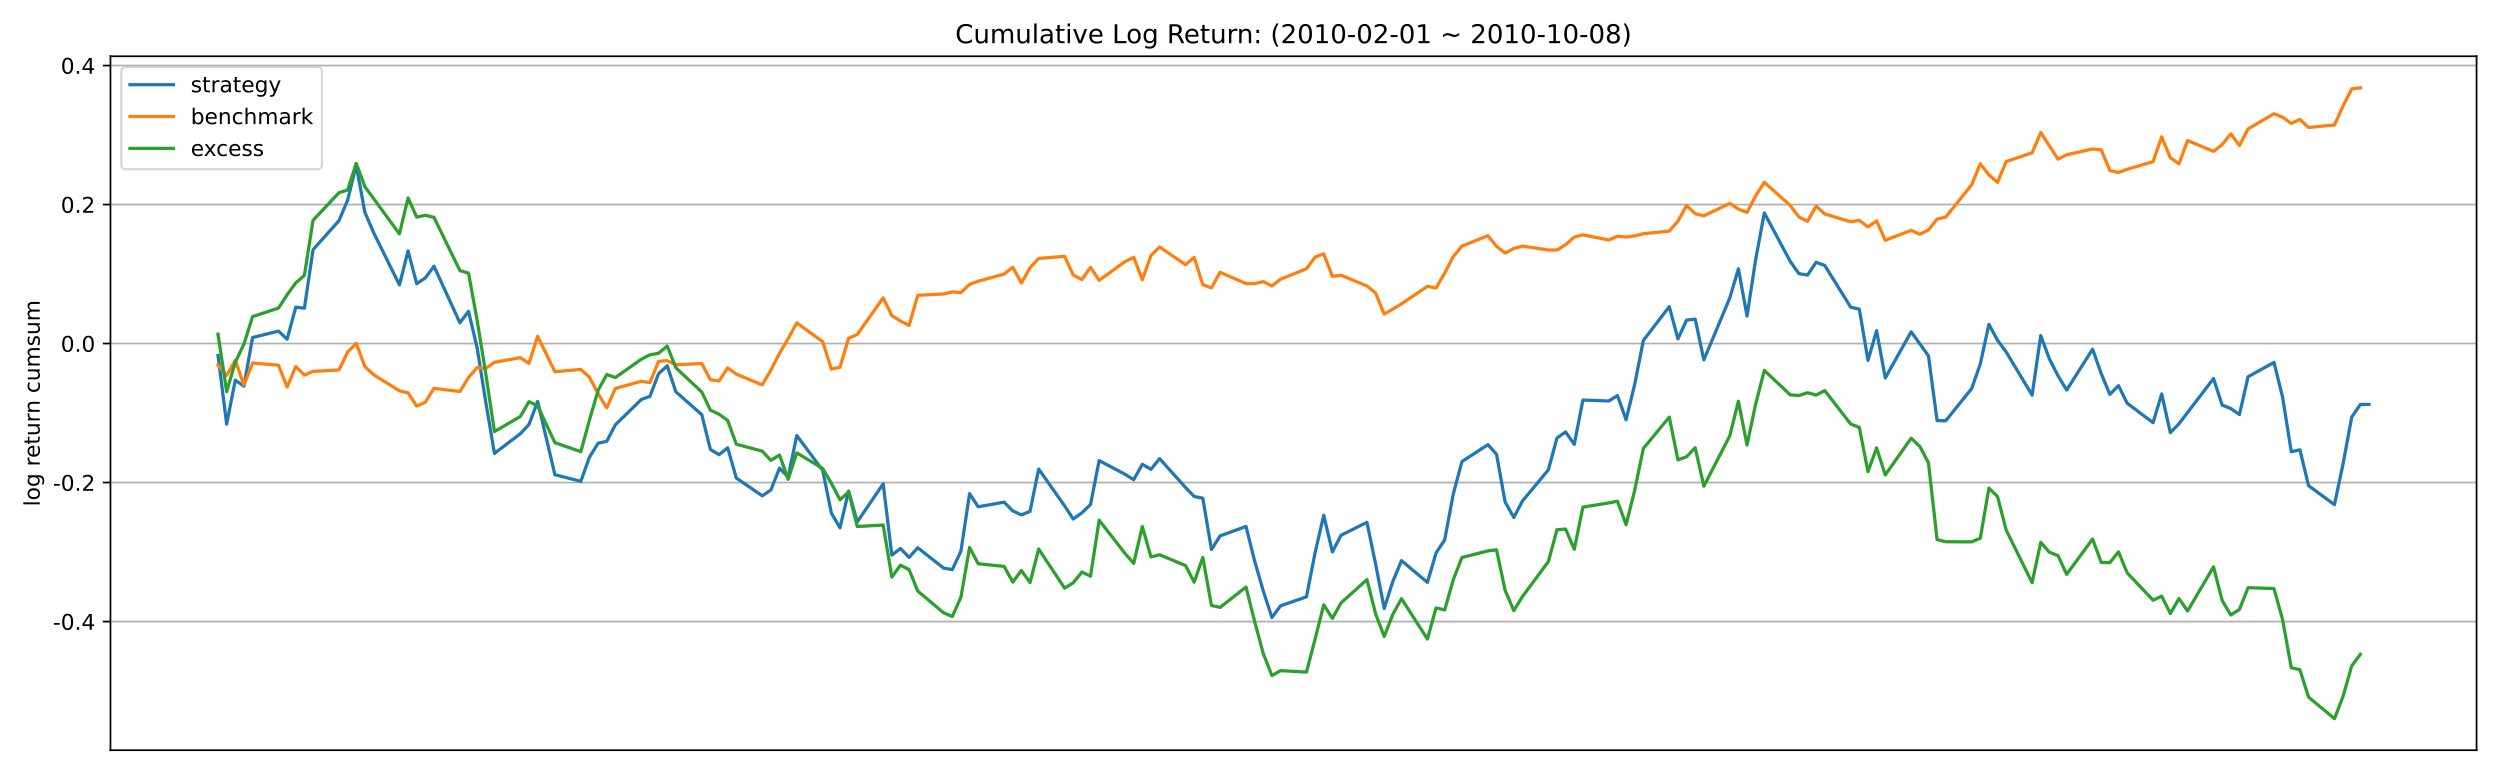 <?xml version="1.0" encoding="utf-8" standalone="no"?>
<!DOCTYPE svg PUBLIC "-//W3C//DTD SVG 1.1//EN"
  "http://www.w3.org/Graphics/SVG/1.1/DTD/svg11.dtd">
<!-- Created with matplotlib (https://matplotlib.org/) -->
<svg height="360pt" version="1.1" viewBox="0 0 1152 360" width="1152pt" xmlns="http://www.w3.org/2000/svg" xmlns:xlink="http://www.w3.org/1999/xlink">
 <defs>
  <style type="text/css">*{stroke-linecap:butt;stroke-linejoin:round;}</style>
 </defs>
 <g id="figure_1">
  <g id="patch_1">
   <path d="M 0 360 
L 1152 360 
L 1152 0 
L 0 0 
z
" style="fill:#ffffff;"/>
  </g>
  <g id="axes_1">
   <g id="patch_2">
    <path d="M 50.9 345.7 
L 1141.2 345.7 
L 1141.2 25.92 
L 50.9 25.92 
z
" style="fill:#ffffff;"/>
   </g>
   <g id="matplotlib.axis_1"/>
   <g id="matplotlib.axis_2">
    <g id="ytick_1">
     <g id="line2d_1">
      <path clip-path="url(#p7ffd90aadd)" d="M 50.9 286.418 
L 1141.2 286.418 
" style="fill:none;stroke:#b0b0b0;stroke-linecap:square;stroke-width:0.8;"/>
     </g>
     <g id="line2d_2">
      <defs>
       <path d="M 0 0 
L -3.5 0 
" id="made602a13b" style="stroke:#000000;stroke-width:0.8;"/>
      </defs>
      <g>
       <use style="stroke:#000000;stroke-width:0.8;" x="50.9" xlink:href="#made602a13b" y="286.418"/>
      </g>
     </g>
     <g id="text_1">
      <!-- -0.4 -->
      <g transform="translate(24.389 290.217)scale(0.1 -0.1)">
       <defs>
        <path d="M 4.891 31.391 
L 31.203 31.391 
L 31.203 23.391 
L 4.891 23.391 
z
" id="DejaVuSans-45"/>
        <path d="M 31.781 66.406 
Q 24.172 66.406 20.328 58.906 
Q 16.5 51.422 16.5 36.375 
Q 16.5 21.391 20.328 13.891 
Q 24.172 6.391 31.781 6.391 
Q 39.453 6.391 43.281 13.891 
Q 47.125 21.391 47.125 36.375 
Q 47.125 51.422 43.281 58.906 
Q 39.453 66.406 31.781 66.406 
z
M 31.781 74.219 
Q 44.047 74.219 50.516 64.516 
Q 56.984 54.828 56.984 36.375 
Q 56.984 17.969 50.516 8.266 
Q 44.047 -1.422 31.781 -1.422 
Q 19.531 -1.422 13.062 8.266 
Q 6.594 17.969 6.594 36.375 
Q 6.594 54.828 13.062 64.516 
Q 19.531 74.219 31.781 74.219 
z
" id="DejaVuSans-48"/>
        <path d="M 10.688 12.406 
L 21 12.406 
L 21 0 
L 10.688 0 
z
" id="DejaVuSans-46"/>
        <path d="M 37.797 64.312 
L 12.891 25.391 
L 37.797 25.391 
z
M 35.203 72.906 
L 47.609 72.906 
L 47.609 25.391 
L 58.016 25.391 
L 58.016 17.188 
L 47.609 17.188 
L 47.609 0 
L 37.797 0 
L 37.797 17.188 
L 4.891 17.188 
L 4.891 26.703 
z
" id="DejaVuSans-52"/>
       </defs>
       <use xlink:href="#DejaVuSans-45"/>
       <use x="36.084" xlink:href="#DejaVuSans-48"/>
       <use x="99.707" xlink:href="#DejaVuSans-46"/>
       <use x="131.494" xlink:href="#DejaVuSans-52"/>
      </g>
     </g>
    </g>
    <g id="ytick_2">
     <g id="line2d_3">
      <path clip-path="url(#p7ffd90aadd)" d="M 50.9 222.36 
L 1141.2 222.36 
" style="fill:none;stroke:#b0b0b0;stroke-linecap:square;stroke-width:0.8;"/>
     </g>
     <g id="line2d_4">
      <g>
       <use style="stroke:#000000;stroke-width:0.8;" x="50.9" xlink:href="#made602a13b" y="222.36"/>
      </g>
     </g>
     <g id="text_2">
      <!-- -0.2 -->
      <g transform="translate(24.389 226.159)scale(0.1 -0.1)">
       <defs>
        <path d="M 19.188 8.297 
L 53.609 8.297 
L 53.609 0 
L 7.328 0 
L 7.328 8.297 
Q 12.938 14.109 22.625 23.891 
Q 32.328 33.688 34.812 36.531 
Q 39.547 41.844 41.422 45.531 
Q 43.312 49.219 43.312 52.781 
Q 43.312 58.594 39.234 62.25 
Q 35.156 65.922 28.609 65.922 
Q 23.969 65.922 18.812 64.312 
Q 13.672 62.703 7.812 59.422 
L 7.812 69.391 
Q 13.766 71.781 18.938 73 
Q 24.125 74.219 28.422 74.219 
Q 39.75 74.219 46.484 68.547 
Q 53.219 62.891 53.219 53.422 
Q 53.219 48.922 51.531 44.891 
Q 49.859 40.875 45.406 35.406 
Q 44.188 33.984 37.641 27.219 
Q 31.109 20.453 19.188 8.297 
z
" id="DejaVuSans-50"/>
       </defs>
       <use xlink:href="#DejaVuSans-45"/>
       <use x="36.084" xlink:href="#DejaVuSans-48"/>
       <use x="99.707" xlink:href="#DejaVuSans-46"/>
       <use x="131.494" xlink:href="#DejaVuSans-50"/>
      </g>
     </g>
    </g>
    <g id="ytick_3">
     <g id="line2d_5">
      <path clip-path="url(#p7ffd90aadd)" d="M 50.9 158.302 
L 1141.2 158.302 
" style="fill:none;stroke:#b0b0b0;stroke-linecap:square;stroke-width:0.8;"/>
     </g>
     <g id="line2d_6">
      <g>
       <use style="stroke:#000000;stroke-width:0.8;" x="50.9" xlink:href="#made602a13b" y="158.302"/>
      </g>
     </g>
     <g id="text_3">
      <!-- 0.0 -->
      <g transform="translate(27.997 162.101)scale(0.1 -0.1)">
       <use xlink:href="#DejaVuSans-48"/>
       <use x="63.623" xlink:href="#DejaVuSans-46"/>
       <use x="95.41" xlink:href="#DejaVuSans-48"/>
      </g>
     </g>
    </g>
    <g id="ytick_4">
     <g id="line2d_7">
      <path clip-path="url(#p7ffd90aadd)" d="M 50.9 94.244 
L 1141.2 94.244 
" style="fill:none;stroke:#b0b0b0;stroke-linecap:square;stroke-width:0.8;"/>
     </g>
     <g id="line2d_8">
      <g>
       <use style="stroke:#000000;stroke-width:0.8;" x="50.9" xlink:href="#made602a13b" y="94.244"/>
      </g>
     </g>
     <g id="text_4">
      <!-- 0.2 -->
      <g transform="translate(27.997 98.043)scale(0.1 -0.1)">
       <use xlink:href="#DejaVuSans-48"/>
       <use x="63.623" xlink:href="#DejaVuSans-46"/>
       <use x="95.41" xlink:href="#DejaVuSans-50"/>
      </g>
     </g>
    </g>
    <g id="ytick_5">
     <g id="line2d_9">
      <path clip-path="url(#p7ffd90aadd)" d="M 50.9 30.186 
L 1141.2 30.186 
" style="fill:none;stroke:#b0b0b0;stroke-linecap:square;stroke-width:0.8;"/>
     </g>
     <g id="line2d_10">
      <g>
       <use style="stroke:#000000;stroke-width:0.8;" x="50.9" xlink:href="#made602a13b" y="30.186"/>
      </g>
     </g>
     <g id="text_5">
      <!-- 0.4 -->
      <g transform="translate(27.997 33.985)scale(0.1 -0.1)">
       <use xlink:href="#DejaVuSans-48"/>
       <use x="63.623" xlink:href="#DejaVuSans-46"/>
       <use x="95.41" xlink:href="#DejaVuSans-52"/>
      </g>
     </g>
    </g>
    <g id="text_6">
     <!-- log return cumsum -->
     <g transform="translate(18.309 233.328)rotate(-90)scale(0.1 -0.1)">
      <defs>
       <path d="M 9.422 75.984 
L 18.406 75.984 
L 18.406 0 
L 9.422 0 
z
" id="DejaVuSans-108"/>
       <path d="M 30.609 48.391 
Q 23.391 48.391 19.188 42.75 
Q 14.984 37.109 14.984 27.297 
Q 14.984 17.484 19.156 11.844 
Q 23.344 6.203 30.609 6.203 
Q 37.797 6.203 41.984 11.859 
Q 46.188 17.531 46.188 27.297 
Q 46.188 37.016 41.984 42.703 
Q 37.797 48.391 30.609 48.391 
z
M 30.609 56 
Q 42.328 56 49.016 48.375 
Q 55.719 40.766 55.719 27.297 
Q 55.719 13.875 49.016 6.219 
Q 42.328 -1.422 30.609 -1.422 
Q 18.844 -1.422 12.172 6.219 
Q 5.516 13.875 5.516 27.297 
Q 5.516 40.766 12.172 48.375 
Q 18.844 56 30.609 56 
z
" id="DejaVuSans-111"/>
       <path d="M 45.406 27.984 
Q 45.406 37.75 41.375 43.109 
Q 37.359 48.484 30.078 48.484 
Q 22.859 48.484 18.828 43.109 
Q 14.797 37.75 14.797 27.984 
Q 14.797 18.266 18.828 12.891 
Q 22.859 7.516 30.078 7.516 
Q 37.359 7.516 41.375 12.891 
Q 45.406 18.266 45.406 27.984 
z
M 54.391 6.781 
Q 54.391 -7.172 48.188 -13.984 
Q 42 -20.797 29.203 -20.797 
Q 24.469 -20.797 20.266 -20.094 
Q 16.062 -19.391 12.109 -17.922 
L 12.109 -9.188 
Q 16.062 -11.328 19.922 -12.344 
Q 23.781 -13.375 27.781 -13.375 
Q 36.625 -13.375 41.016 -8.766 
Q 45.406 -4.156 45.406 5.172 
L 45.406 9.625 
Q 42.625 4.781 38.281 2.391 
Q 33.938 0 27.875 0 
Q 17.828 0 11.672 7.656 
Q 5.516 15.328 5.516 27.984 
Q 5.516 40.672 11.672 48.328 
Q 17.828 56 27.875 56 
Q 33.938 56 38.281 53.609 
Q 42.625 51.219 45.406 46.391 
L 45.406 54.688 
L 54.391 54.688 
z
" id="DejaVuSans-103"/>
       <path id="DejaVuSans-32"/>
       <path d="M 41.109 46.297 
Q 39.594 47.172 37.812 47.578 
Q 36.031 48 33.891 48 
Q 26.266 48 22.188 43.047 
Q 18.109 38.094 18.109 28.812 
L 18.109 0 
L 9.078 0 
L 9.078 54.688 
L 18.109 54.688 
L 18.109 46.188 
Q 20.953 51.172 25.484 53.578 
Q 30.031 56 36.531 56 
Q 37.453 56 38.578 55.875 
Q 39.703 55.766 41.062 55.516 
z
" id="DejaVuSans-114"/>
       <path d="M 56.203 29.594 
L 56.203 25.203 
L 14.891 25.203 
Q 15.484 15.922 20.484 11.062 
Q 25.484 6.203 34.422 6.203 
Q 39.594 6.203 44.453 7.469 
Q 49.312 8.734 54.109 11.281 
L 54.109 2.781 
Q 49.266 0.734 44.188 -0.344 
Q 39.109 -1.422 33.891 -1.422 
Q 20.797 -1.422 13.156 6.188 
Q 5.516 13.812 5.516 26.812 
Q 5.516 40.234 12.766 48.109 
Q 20.016 56 32.328 56 
Q 43.359 56 49.781 48.891 
Q 56.203 41.797 56.203 29.594 
z
M 47.219 32.234 
Q 47.125 39.594 43.094 43.984 
Q 39.062 48.391 32.422 48.391 
Q 24.906 48.391 20.391 44.141 
Q 15.875 39.891 15.188 32.172 
z
" id="DejaVuSans-101"/>
       <path d="M 18.312 70.219 
L 18.312 54.688 
L 36.812 54.688 
L 36.812 47.703 
L 18.312 47.703 
L 18.312 18.016 
Q 18.312 11.328 20.141 9.422 
Q 21.969 7.516 27.594 7.516 
L 36.812 7.516 
L 36.812 0 
L 27.594 0 
Q 17.188 0 13.234 3.875 
Q 9.281 7.766 9.281 18.016 
L 9.281 47.703 
L 2.688 47.703 
L 2.688 54.688 
L 9.281 54.688 
L 9.281 70.219 
z
" id="DejaVuSans-116"/>
       <path d="M 8.5 21.578 
L 8.5 54.688 
L 17.484 54.688 
L 17.484 21.922 
Q 17.484 14.156 20.5 10.266 
Q 23.531 6.391 29.594 6.391 
Q 36.859 6.391 41.078 11.031 
Q 45.312 15.672 45.312 23.688 
L 45.312 54.688 
L 54.297 54.688 
L 54.297 0 
L 45.312 0 
L 45.312 8.406 
Q 42.047 3.422 37.719 1 
Q 33.406 -1.422 27.688 -1.422 
Q 18.266 -1.422 13.375 4.438 
Q 8.5 10.297 8.5 21.578 
z
M 31.109 56 
z
" id="DejaVuSans-117"/>
       <path d="M 54.891 33.016 
L 54.891 0 
L 45.906 0 
L 45.906 32.719 
Q 45.906 40.484 42.875 44.328 
Q 39.844 48.188 33.797 48.188 
Q 26.516 48.188 22.312 43.547 
Q 18.109 38.922 18.109 30.906 
L 18.109 0 
L 9.078 0 
L 9.078 54.688 
L 18.109 54.688 
L 18.109 46.188 
Q 21.344 51.125 25.703 53.562 
Q 30.078 56 35.797 56 
Q 45.219 56 50.047 50.172 
Q 54.891 44.344 54.891 33.016 
z
" id="DejaVuSans-110"/>
       <path d="M 48.781 52.594 
L 48.781 44.188 
Q 44.969 46.297 41.141 47.344 
Q 37.312 48.391 33.406 48.391 
Q 24.656 48.391 19.812 42.844 
Q 14.984 37.312 14.984 27.297 
Q 14.984 17.281 19.812 11.734 
Q 24.656 6.203 33.406 6.203 
Q 37.312 6.203 41.141 7.25 
Q 44.969 8.297 48.781 10.406 
L 48.781 2.094 
Q 45.016 0.344 40.984 -0.531 
Q 36.969 -1.422 32.422 -1.422 
Q 20.062 -1.422 12.781 6.344 
Q 5.516 14.109 5.516 27.297 
Q 5.516 40.672 12.859 48.328 
Q 20.219 56 33.016 56 
Q 37.156 56 41.109 55.141 
Q 45.062 54.297 48.781 52.594 
z
" id="DejaVuSans-99"/>
       <path d="M 52 44.188 
Q 55.375 50.25 60.062 53.125 
Q 64.75 56 71.094 56 
Q 79.641 56 84.281 50.016 
Q 88.922 44.047 88.922 33.016 
L 88.922 0 
L 79.891 0 
L 79.891 32.719 
Q 79.891 40.578 77.094 44.375 
Q 74.312 48.188 68.609 48.188 
Q 61.625 48.188 57.562 43.547 
Q 53.516 38.922 53.516 30.906 
L 53.516 0 
L 44.484 0 
L 44.484 32.719 
Q 44.484 40.625 41.703 44.406 
Q 38.922 48.188 33.109 48.188 
Q 26.219 48.188 22.156 43.531 
Q 18.109 38.875 18.109 30.906 
L 18.109 0 
L 9.078 0 
L 9.078 54.688 
L 18.109 54.688 
L 18.109 46.188 
Q 21.188 51.219 25.484 53.609 
Q 29.781 56 35.688 56 
Q 41.656 56 45.828 52.969 
Q 50 49.953 52 44.188 
z
" id="DejaVuSans-109"/>
       <path d="M 44.281 53.078 
L 44.281 44.578 
Q 40.484 46.531 36.375 47.5 
Q 32.281 48.484 27.875 48.484 
Q 21.188 48.484 17.844 46.438 
Q 14.5 44.391 14.5 40.281 
Q 14.5 37.156 16.891 35.375 
Q 19.281 33.594 26.516 31.984 
L 29.594 31.297 
Q 39.156 29.25 43.188 25.516 
Q 47.219 21.781 47.219 15.094 
Q 47.219 7.469 41.188 3.016 
Q 35.156 -1.422 24.609 -1.422 
Q 20.219 -1.422 15.453 -0.562 
Q 10.688 0.297 5.422 2 
L 5.422 11.281 
Q 10.406 8.688 15.234 7.391 
Q 20.062 6.109 24.812 6.109 
Q 31.156 6.109 34.562 8.281 
Q 37.984 10.453 37.984 14.406 
Q 37.984 18.062 35.516 20.016 
Q 33.062 21.969 24.703 23.781 
L 21.578 24.516 
Q 13.234 26.266 9.516 29.906 
Q 5.812 33.547 5.812 39.891 
Q 5.812 47.609 11.281 51.797 
Q 16.75 56 26.812 56 
Q 31.781 56 36.172 55.266 
Q 40.578 54.547 44.281 53.078 
z
" id="DejaVuSans-115"/>
      </defs>
      <use xlink:href="#DejaVuSans-108"/>
      <use x="27.783" xlink:href="#DejaVuSans-111"/>
      <use x="88.965" xlink:href="#DejaVuSans-103"/>
      <use x="152.441" xlink:href="#DejaVuSans-32"/>
      <use x="184.229" xlink:href="#DejaVuSans-114"/>
      <use x="223.092" xlink:href="#DejaVuSans-101"/>
      <use x="284.615" xlink:href="#DejaVuSans-116"/>
      <use x="323.824" xlink:href="#DejaVuSans-117"/>
      <use x="387.203" xlink:href="#DejaVuSans-114"/>
      <use x="426.566" xlink:href="#DejaVuSans-110"/>
      <use x="489.945" xlink:href="#DejaVuSans-32"/>
      <use x="521.732" xlink:href="#DejaVuSans-99"/>
      <use x="576.713" xlink:href="#DejaVuSans-117"/>
      <use x="640.092" xlink:href="#DejaVuSans-109"/>
      <use x="737.504" xlink:href="#DejaVuSans-115"/>
      <use x="789.604" xlink:href="#DejaVuSans-117"/>
      <use x="852.982" xlink:href="#DejaVuSans-109"/>
     </g>
    </g>
   </g>
   <g id="line2d_11">
    <path clip-path="url(#p7ffd90aadd)" d="M 100.459 163.813 
L 104.44 195.407 
L 108.42 175.197 
L 112.401 177.956 
L 116.382 155.526 
L 128.324 152.575 
L 132.304 156.312 
L 136.285 141.531 
L 140.266 142.012 
L 144.246 115.058 
L 156.188 101.689 
L 160.169 92.328 
L 164.149 76.077 
L 168.13 97.843 
L 172.111 107.093 
L 184.053 131.29 
L 188.033 115.617 
L 192.014 130.708 
L 195.995 128.093 
L 199.975 122.649 
L 211.917 148.759 
L 215.898 143.435 
L 219.879 160.361 
L 223.859 185.371 
L 227.84 208.929 
L 239.782 199.84 
L 243.762 195.598 
L 247.743 184.976 
L 255.704 218.759 
L 267.646 221.792 
L 271.627 210.659 
L 275.608 204.231 
L 279.588 203.36 
L 283.569 195.748 
L 295.511 184.088 
L 299.492 182.644 
L 303.472 172.171 
L 307.453 168.549 
L 311.434 180.54 
L 323.375 191.073 
L 327.356 207.112 
L 331.337 209.525 
L 335.317 206.349 
L 339.298 220.26 
L 351.24 228.477 
L 355.221 225.796 
L 359.201 215.709 
L 363.182 219.843 
L 367.163 200.702 
L 379.105 216.74 
L 383.085 236.41 
L 387.066 243.227 
L 391.047 226.318 
L 395.027 240.481 
L 406.969 222.966 
L 410.95 255.801 
L 414.93 252.754 
L 418.911 256.86 
L 422.892 252.409 
L 434.834 261.786 
L 438.814 262.486 
L 442.795 253.973 
L 446.776 227.492 
L 450.756 233.517 
L 462.698 231.41 
L 466.679 235.424 
L 470.66 237.26 
L 474.64 235.62 
L 478.621 216.126 
L 490.563 233.099 
L 494.543 239.151 
L 498.524 236.321 
L 502.505 232.517 
L 506.485 212.231 
L 518.427 218.552 
L 522.408 221.052 
L 526.389 213.941 
L 530.369 216.259 
L 534.35 211.352 
L 546.292 224.624 
L 550.273 228.772 
L 554.253 229.568 
L 558.234 253.238 
L 562.214 246.929 
L 574.156 242.594 
L 578.137 258.515 
L 582.118 272.306 
L 586.098 284.538 
L 590.079 279.164 
L 602.021 275.009 
L 606.002 254.637 
L 609.982 237.432 
L 613.963 254.306 
L 617.944 246.642 
L 629.886 240.688 
L 633.866 259.822 
L 637.847 280.373 
L 641.827 267.908 
L 645.808 258.34 
L 657.75 268.377 
L 661.731 254.797 
L 665.711 248.792 
L 669.692 227.51 
L 673.673 212.689 
L 685.615 204.911 
L 689.595 209.298 
L 693.576 231.338 
L 697.557 238.435 
L 701.537 230.887 
L 713.479 216.505 
L 717.46 201.814 
L 721.44 199.045 
L 725.421 204.778 
L 729.402 184.334 
L 741.344 184.773 
L 745.324 182.272 
L 749.305 193.452 
L 753.286 177.043 
L 757.266 156.859 
L 769.208 141.289 
L 773.189 156.146 
L 777.17 147.502 
L 781.15 147.058 
L 785.131 165.831 
L 797.073 137.341 
L 801.053 123.872 
L 805.034 145.636 
L 809.015 119.552 
L 812.995 98.121 
L 824.937 120.446 
L 828.918 126.073 
L 832.899 126.777 
L 836.879 120.841 
L 840.86 122.342 
L 852.802 141.552 
L 856.783 142.465 
L 860.763 166.039 
L 864.744 152.374 
L 868.725 174.178 
L 880.666 152.901 
L 888.628 163.966 
L 892.608 193.815 
L 896.589 193.905 
L 908.531 179.08 
L 912.512 167.753 
L 916.492 149.453 
L 920.473 156.811 
L 924.454 162.201 
L 936.396 182.085 
L 940.376 154.646 
L 944.357 165.35 
L 948.338 173.175 
L 952.318 179.735 
L 964.26 160.908 
L 968.241 172.14 
L 972.221 181.738 
L 976.202 177.674 
L 980.183 185.79 
L 992.125 194.773 
L 996.105 181.531 
L 1000.086 199.394 
L 1004.067 195.263 
L 1019.989 174.431 
L 1023.97 186.658 
L 1027.951 188.259 
L 1031.931 191.026 
L 1035.912 173.612 
L 1047.854 166.989 
L 1051.834 183.085 
L 1055.815 208.153 
L 1059.796 207.275 
L 1063.776 223.776 
L 1075.718 232.536 
L 1079.699 213.649 
L 1083.68 192.151 
L 1087.66 186.357 
L 1091.641 186.357 
L 1091.641 186.357 
" style="fill:none;stroke:#1f77b4;stroke-linecap:square;stroke-width:1.5;"/>
   </g>
   <g id="line2d_12">
    <path clip-path="url(#p7ffd90aadd)" d="M 100.459 168.254 
L 104.44 172.99 
L 108.42 166.005 
L 112.401 177.416 
L 116.382 167.286 
L 128.324 168.275 
L 132.304 178.366 
L 136.285 168.888 
L 140.266 172.852 
L 144.246 171.134 
L 156.188 170.478 
L 160.169 162.295 
L 164.149 158.185 
L 168.13 168.868 
L 172.111 172.623 
L 184.053 180.087 
L 188.033 181.027 
L 192.014 187.122 
L 195.995 185.335 
L 199.975 178.95 
L 211.917 180.41 
L 215.898 173.927 
L 219.879 169.37 
L 223.859 169.759 
L 227.84 166.948 
L 239.782 164.795 
L 243.762 167.448 
L 247.743 154.947 
L 255.704 171.303 
L 267.646 170.224 
L 271.627 173.832 
L 275.608 181.406 
L 279.588 187.946 
L 283.569 179.004 
L 295.511 175.697 
L 299.492 176.291 
L 303.472 166.512 
L 307.453 166.184 
L 311.434 168.112 
L 323.375 167.504 
L 327.356 174.986 
L 331.337 175.522 
L 335.317 169.524 
L 339.298 172.396 
L 351.24 177.367 
L 355.221 170.538 
L 359.201 162.841 
L 363.182 156.029 
L 367.163 148.794 
L 379.105 157.442 
L 383.085 170.052 
L 387.066 169.258 
L 391.047 155.839 
L 395.027 154.129 
L 406.969 137.251 
L 410.95 145.434 
L 414.93 147.948 
L 418.911 149.989 
L 422.892 136.091 
L 434.834 135.456 
L 438.814 134.487 
L 442.795 134.846 
L 446.776 131.046 
L 450.756 129.591 
L 462.698 126.277 
L 466.679 123.151 
L 470.66 130.424 
L 474.64 123.345 
L 478.621 119.106 
L 490.563 118.111 
L 494.543 126.685 
L 498.524 128.85 
L 502.505 123.171 
L 506.485 129.164 
L 518.427 120.56 
L 522.408 118.549 
L 526.389 128.931 
L 530.369 117.766 
L 534.35 113.808 
L 546.292 121.981 
L 550.273 118.564 
L 554.253 131.214 
L 558.234 132.635 
L 562.214 125.476 
L 574.156 130.659 
L 578.137 130.687 
L 582.118 129.759 
L 586.098 131.771 
L 590.079 128.664 
L 602.021 123.842 
L 606.002 118.459 
L 609.982 116.95 
L 613.963 127.364 
L 617.944 126.819 
L 629.886 131.762 
L 633.866 134.995 
L 637.847 144.771 
L 645.808 140.014 
L 657.75 131.931 
L 661.731 132.722 
L 665.711 125.821 
L 669.692 118.212 
L 673.673 113.415 
L 685.615 108.605 
L 689.595 113.505 
L 693.576 116.624 
L 697.557 114.492 
L 701.537 113.391 
L 713.479 115.207 
L 717.46 115.224 
L 721.44 112.761 
L 725.421 109.25 
L 729.402 108.206 
L 741.344 110.591 
L 745.324 108.866 
L 749.305 109.233 
L 753.286 108.695 
L 757.266 107.688 
L 769.208 106.479 
L 773.189 101.939 
L 777.17 94.682 
L 781.15 98.482 
L 785.131 99.452 
L 797.073 93.731 
L 801.053 96.365 
L 805.034 97.867 
L 809.015 90.257 
L 812.995 84.002 
L 824.937 94.677 
L 828.918 99.96 
L 832.899 102.009 
L 836.879 94.982 
L 840.86 98.59 
L 852.802 102.197 
L 856.783 101.548 
L 860.763 104.537 
L 864.744 101.777 
L 868.725 110.714 
L 880.666 106.16 
L 884.647 107.96 
L 888.628 105.954 
L 892.608 100.971 
L 896.589 100.035 
L 908.531 85.164 
L 912.512 75.446 
L 916.492 80.609 
L 920.473 84.036 
L 924.454 74.421 
L 936.396 70.418 
L 940.376 61.051 
L 948.338 73.331 
L 952.318 71.312 
L 964.26 68.643 
L 968.241 69.047 
L 972.221 78.553 
L 976.202 79.506 
L 980.183 77.988 
L 992.125 74.506 
L 996.105 63.053 
L 1000.086 72.674 
L 1004.067 75.472 
L 1008.047 64.755 
L 1019.989 69.773 
L 1023.97 66.634 
L 1027.951 61.674 
L 1031.931 67.027 
L 1035.912 59.415 
L 1047.854 52.394 
L 1051.834 54.027 
L 1055.815 56.825 
L 1059.796 55.016 
L 1063.776 58.738 
L 1075.718 57.604 
L 1079.699 48.784 
L 1083.68 40.961 
L 1087.66 40.455 
L 1087.66 40.455 
" style="fill:none;stroke:#ff7f0e;stroke-linecap:square;stroke-width:1.5;"/>
   </g>
   <g id="line2d_13">
    <path clip-path="url(#p7ffd90aadd)" d="M 100.459 153.996 
L 104.44 180.444 
L 108.42 166.933 
L 112.401 158.579 
L 116.382 145.892 
L 128.324 141.964 
L 132.304 135.805 
L 136.285 130.344 
L 140.266 126.904 
L 144.246 101.538 
L 156.188 88.799 
L 160.169 87.59 
L 164.149 75.295 
L 168.13 86.009 
L 184.053 107.777 
L 188.033 91.211 
L 192.014 100.036 
L 195.995 99.203 
L 199.975 100.163 
L 211.917 124.696 
L 215.898 125.879 
L 219.879 147.681 
L 223.859 172.271 
L 227.84 198.882 
L 239.782 191.9 
L 243.762 185.061 
L 247.743 187.015 
L 255.704 203.997 
L 267.646 208.123 
L 271.627 193.543 
L 275.608 179.861 
L 279.588 172.599 
L 283.569 173.966 
L 295.511 165.529 
L 299.492 163.493 
L 303.472 162.778 
L 307.453 159.48 
L 311.434 169.483 
L 323.375 180.644 
L 327.356 189.002 
L 331.337 190.876 
L 335.317 193.752 
L 339.298 204.689 
L 351.24 207.886 
L 355.221 212.124 
L 359.201 209.676 
L 363.182 220.86 
L 367.163 208.688 
L 379.105 215.879 
L 383.085 222.664 
L 387.066 230.294 
L 391.047 226.655 
L 395.027 242.616 
L 406.969 241.945 
L 410.95 265.95 
L 414.93 260.432 
L 418.911 262.484 
L 422.892 272.356 
L 434.834 282.389 
L 438.814 284.063 
L 442.795 275.201 
L 446.776 252.259 
L 450.756 259.774 
L 462.698 260.992 
L 466.679 268.203 
L 470.66 262.888 
L 474.64 268.448 
L 478.621 252.995 
L 490.563 271.021 
L 494.543 268.566 
L 498.524 263.604 
L 502.505 265.513 
L 506.485 239.701 
L 518.427 255.043 
L 522.408 259.582 
L 526.389 242.633 
L 530.369 256.605 
L 534.35 255.643 
L 546.292 260.614 
L 550.273 268.26 
L 554.253 256.858 
L 558.234 279.004 
L 562.214 279.874 
L 574.156 270.506 
L 578.137 286.398 
L 582.118 301.16 
L 586.098 311.315 
L 590.079 309.027 
L 602.021 309.703 
L 606.002 294.467 
L 609.982 278.698 
L 613.963 284.949 
L 617.944 277.818 
L 629.886 267.086 
L 633.866 282.823 
L 637.847 293.268 
L 641.827 283.094 
L 645.808 275.866 
L 657.75 294.462 
L 661.731 280.126 
L 665.711 281.042 
L 669.692 267.047 
L 673.673 256.874 
L 685.615 253.862 
L 689.595 253.356 
L 693.576 272.088 
L 697.557 281.379 
L 701.537 274.912 
L 713.479 258.803 
L 717.46 244.095 
L 721.44 243.787 
L 725.421 253.134 
L 729.402 233.673 
L 741.344 231.741 
L 745.324 230.962 
L 749.305 241.761 
L 753.286 225.865 
L 757.266 206.629 
L 769.208 192.215 
L 773.189 211.898 
L 777.17 210.478 
L 781.15 206.285 
L 785.131 224.032 
L 797.073 200.866 
L 801.053 184.893 
L 805.034 205.057 
L 809.015 186.152 
L 812.995 170.683 
L 824.937 181.944 
L 828.918 182.283 
L 832.899 180.947 
L 836.879 182.062 
L 840.86 179.978 
L 852.802 195.402 
L 856.783 196.967 
L 860.763 217.354 
L 864.744 206.357 
L 868.725 218.863 
L 880.666 201.907 
L 884.647 205.71 
L 888.628 213.204 
L 892.608 248.613 
L 896.589 249.642 
L 908.531 249.691 
L 912.512 248.032 
L 916.492 224.93 
L 920.473 228.82 
L 924.454 244.293 
L 936.396 268.492 
L 940.376 249.899 
L 944.357 254.454 
L 948.338 256.029 
L 952.318 264.664 
L 964.26 248.373 
L 968.241 259.187 
L 972.221 259.276 
L 976.202 254.276 
L 980.183 263.956 
L 992.125 276.56 
L 996.105 274.705 
L 1000.086 282.701 
L 1004.067 275.832 
L 1008.047 281.539 
L 1019.989 261.198 
L 1023.97 276.72 
L 1027.951 283.385 
L 1031.931 280.841 
L 1035.912 270.807 
L 1047.854 271.214 
L 1051.834 285.602 
L 1055.815 307.671 
L 1059.796 308.608 
L 1063.776 321.235 
L 1075.718 331.165 
L 1079.699 320.821 
L 1083.68 306.817 
L 1087.66 301.52 
L 1087.66 301.52 
" style="fill:none;stroke:#2ca02c;stroke-linecap:square;stroke-width:1.5;"/>
   </g>
   <g id="patch_3">
    <path d="M 50.9 345.7 
L 50.9 25.92 
" style="fill:none;stroke:#000000;stroke-linecap:square;stroke-linejoin:miter;stroke-width:0.8;"/>
   </g>
   <g id="patch_4">
    <path d="M 1141.2 345.7 
L 1141.2 25.92 
" style="fill:none;stroke:#000000;stroke-linecap:square;stroke-linejoin:miter;stroke-width:0.8;"/>
   </g>
   <g id="patch_5">
    <path d="M 50.9 345.7 
L 1141.2 345.7 
" style="fill:none;stroke:#000000;stroke-linecap:square;stroke-linejoin:miter;stroke-width:0.8;"/>
   </g>
   <g id="patch_6">
    <path d="M 50.9 25.92 
L 1141.2 25.92 
" style="fill:none;stroke:#000000;stroke-linecap:square;stroke-linejoin:miter;stroke-width:0.8;"/>
   </g>
   <g id="text_7">
    <!-- Cumulative Log Return: (2010-02-01 ~ 2010-10-08) -->
    <g transform="translate(440.173 19.92)scale(0.12 -0.12)">
     <defs>
      <path d="M 64.406 67.281 
L 64.406 56.891 
Q 59.422 61.531 53.781 63.812 
Q 48.141 66.109 41.797 66.109 
Q 29.297 66.109 22.656 58.469 
Q 16.016 50.828 16.016 36.375 
Q 16.016 21.969 22.656 14.328 
Q 29.297 6.688 41.797 6.688 
Q 48.141 6.688 53.781 8.984 
Q 59.422 11.281 64.406 15.922 
L 64.406 5.609 
Q 59.234 2.094 53.438 0.328 
Q 47.656 -1.422 41.219 -1.422 
Q 24.656 -1.422 15.125 8.703 
Q 5.609 18.844 5.609 36.375 
Q 5.609 53.953 15.125 64.078 
Q 24.656 74.219 41.219 74.219 
Q 47.75 74.219 53.531 72.484 
Q 59.328 70.75 64.406 67.281 
z
" id="DejaVuSans-67"/>
      <path d="M 34.281 27.484 
Q 23.391 27.484 19.188 25 
Q 14.984 22.516 14.984 16.5 
Q 14.984 11.719 18.141 8.906 
Q 21.297 6.109 26.703 6.109 
Q 34.188 6.109 38.703 11.406 
Q 43.219 16.703 43.219 25.484 
L 43.219 27.484 
z
M 52.203 31.203 
L 52.203 0 
L 43.219 0 
L 43.219 8.297 
Q 40.141 3.328 35.547 0.953 
Q 30.953 -1.422 24.312 -1.422 
Q 15.922 -1.422 10.953 3.297 
Q 6 8.016 6 15.922 
Q 6 25.141 12.172 29.828 
Q 18.359 34.516 30.609 34.516 
L 43.219 34.516 
L 43.219 35.406 
Q 43.219 41.609 39.141 45 
Q 35.062 48.391 27.688 48.391 
Q 23 48.391 18.547 47.266 
Q 14.109 46.141 10.016 43.891 
L 10.016 52.203 
Q 14.938 54.109 19.578 55.047 
Q 24.219 56 28.609 56 
Q 40.484 56 46.344 49.844 
Q 52.203 43.703 52.203 31.203 
z
" id="DejaVuSans-97"/>
      <path d="M 9.422 54.688 
L 18.406 54.688 
L 18.406 0 
L 9.422 0 
z
M 9.422 75.984 
L 18.406 75.984 
L 18.406 64.594 
L 9.422 64.594 
z
" id="DejaVuSans-105"/>
      <path d="M 2.984 54.688 
L 12.5 54.688 
L 29.594 8.797 
L 46.688 54.688 
L 56.203 54.688 
L 35.688 0 
L 23.484 0 
z
" id="DejaVuSans-118"/>
      <path d="M 9.812 72.906 
L 19.672 72.906 
L 19.672 8.297 
L 55.172 8.297 
L 55.172 0 
L 9.812 0 
z
" id="DejaVuSans-76"/>
      <path d="M 44.391 34.188 
Q 47.562 33.109 50.562 29.594 
Q 53.562 26.078 56.594 19.922 
L 66.609 0 
L 56 0 
L 46.688 18.703 
Q 43.062 26.031 39.672 28.422 
Q 36.281 30.812 30.422 30.812 
L 19.672 30.812 
L 19.672 0 
L 9.812 0 
L 9.812 72.906 
L 32.078 72.906 
Q 44.578 72.906 50.734 67.672 
Q 56.891 62.453 56.891 51.906 
Q 56.891 45.016 53.688 40.469 
Q 50.484 35.938 44.391 34.188 
z
M 19.672 64.797 
L 19.672 38.922 
L 32.078 38.922 
Q 39.203 38.922 42.844 42.219 
Q 46.484 45.516 46.484 51.906 
Q 46.484 58.297 42.844 61.547 
Q 39.203 64.797 32.078 64.797 
z
" id="DejaVuSans-82"/>
      <path d="M 11.719 12.406 
L 22.016 12.406 
L 22.016 0 
L 11.719 0 
z
M 11.719 51.703 
L 22.016 51.703 
L 22.016 39.312 
L 11.719 39.312 
z
" id="DejaVuSans-58"/>
      <path d="M 31 75.875 
Q 24.469 64.656 21.281 53.656 
Q 18.109 42.672 18.109 31.391 
Q 18.109 20.125 21.312 9.062 
Q 24.516 -2 31 -13.188 
L 23.188 -13.188 
Q 15.875 -1.703 12.234 9.375 
Q 8.594 20.453 8.594 31.391 
Q 8.594 42.281 12.203 53.312 
Q 15.828 64.359 23.188 75.875 
z
" id="DejaVuSans-40"/>
      <path d="M 12.406 8.297 
L 28.516 8.297 
L 28.516 63.922 
L 10.984 60.406 
L 10.984 69.391 
L 28.422 72.906 
L 38.281 72.906 
L 38.281 8.297 
L 54.391 8.297 
L 54.391 0 
L 12.406 0 
z
" id="DejaVuSans-49"/>
      <path d="M 73.188 39.891 
L 73.188 31.203 
Q 68.062 27.344 63.688 25.688 
Q 59.328 24.031 54.594 24.031 
Q 49.219 24.031 42.094 26.906 
Q 41.547 27.094 41.312 27.203 
Q 40.969 27.344 40.234 27.594 
Q 32.672 30.609 28.078 30.609 
Q 23.781 30.609 19.578 28.734 
Q 15.375 26.859 10.594 22.797 
L 10.594 31.5 
Q 15.719 35.359 20.094 37.031 
Q 24.469 38.719 29.203 38.719 
Q 34.578 38.719 41.75 35.797 
Q 42.234 35.594 42.484 35.5 
Q 42.875 35.359 43.562 35.109 
Q 51.125 32.078 55.719 32.078 
Q 59.906 32.078 64.031 33.938 
Q 68.172 35.797 73.188 39.891 
z
" id="DejaVuSans-126"/>
      <path d="M 31.781 34.625 
Q 24.75 34.625 20.719 30.859 
Q 16.703 27.094 16.703 20.516 
Q 16.703 13.922 20.719 10.156 
Q 24.75 6.391 31.781 6.391 
Q 38.812 6.391 42.859 10.172 
Q 46.922 13.969 46.922 20.516 
Q 46.922 27.094 42.891 30.859 
Q 38.875 34.625 31.781 34.625 
z
M 21.922 38.812 
Q 15.578 40.375 12.031 44.719 
Q 8.5 49.078 8.5 55.328 
Q 8.5 64.062 14.719 69.141 
Q 20.953 74.219 31.781 74.219 
Q 42.672 74.219 48.875 69.141 
Q 55.078 64.062 55.078 55.328 
Q 55.078 49.078 51.531 44.719 
Q 48 40.375 41.703 38.812 
Q 48.828 37.156 52.797 32.312 
Q 56.781 27.484 56.781 20.516 
Q 56.781 9.906 50.312 4.234 
Q 43.844 -1.422 31.781 -1.422 
Q 19.734 -1.422 13.25 4.234 
Q 6.781 9.906 6.781 20.516 
Q 6.781 27.484 10.781 32.312 
Q 14.797 37.156 21.922 38.812 
z
M 18.312 54.391 
Q 18.312 48.734 21.844 45.562 
Q 25.391 42.391 31.781 42.391 
Q 38.141 42.391 41.719 45.562 
Q 45.312 48.734 45.312 54.391 
Q 45.312 60.062 41.719 63.234 
Q 38.141 66.406 31.781 66.406 
Q 25.391 66.406 21.844 63.234 
Q 18.312 60.062 18.312 54.391 
z
" id="DejaVuSans-56"/>
      <path d="M 8.016 75.875 
L 15.828 75.875 
Q 23.141 64.359 26.781 53.312 
Q 30.422 42.281 30.422 31.391 
Q 30.422 20.453 26.781 9.375 
Q 23.141 -1.703 15.828 -13.188 
L 8.016 -13.188 
Q 14.5 -2 17.703 9.062 
Q 20.906 20.125 20.906 31.391 
Q 20.906 42.672 17.703 53.656 
Q 14.5 64.656 8.016 75.875 
z
" id="DejaVuSans-41"/>
     </defs>
     <use xlink:href="#DejaVuSans-67"/>
     <use x="69.824" xlink:href="#DejaVuSans-117"/>
     <use x="133.203" xlink:href="#DejaVuSans-109"/>
     <use x="230.615" xlink:href="#DejaVuSans-117"/>
     <use x="293.994" xlink:href="#DejaVuSans-108"/>
     <use x="321.777" xlink:href="#DejaVuSans-97"/>
     <use x="383.057" xlink:href="#DejaVuSans-116"/>
     <use x="422.266" xlink:href="#DejaVuSans-105"/>
     <use x="450.049" xlink:href="#DejaVuSans-118"/>
     <use x="509.229" xlink:href="#DejaVuSans-101"/>
     <use x="570.752" xlink:href="#DejaVuSans-32"/>
     <use x="602.539" xlink:href="#DejaVuSans-76"/>
     <use x="656.502" xlink:href="#DejaVuSans-111"/>
     <use x="717.684" xlink:href="#DejaVuSans-103"/>
     <use x="781.16" xlink:href="#DejaVuSans-32"/>
     <use x="812.947" xlink:href="#DejaVuSans-82"/>
     <use x="877.93" xlink:href="#DejaVuSans-101"/>
     <use x="939.453" xlink:href="#DejaVuSans-116"/>
     <use x="978.662" xlink:href="#DejaVuSans-117"/>
     <use x="1042.041" xlink:href="#DejaVuSans-114"/>
     <use x="1081.404" xlink:href="#DejaVuSans-110"/>
     <use x="1144.783" xlink:href="#DejaVuSans-58"/>
     <use x="1178.475" xlink:href="#DejaVuSans-32"/>
     <use x="1210.262" xlink:href="#DejaVuSans-40"/>
     <use x="1249.275" xlink:href="#DejaVuSans-50"/>
     <use x="1312.898" xlink:href="#DejaVuSans-48"/>
     <use x="1376.521" xlink:href="#DejaVuSans-49"/>
     <use x="1440.145" xlink:href="#DejaVuSans-48"/>
     <use x="1503.768" xlink:href="#DejaVuSans-45"/>
     <use x="1539.852" xlink:href="#DejaVuSans-48"/>
     <use x="1603.475" xlink:href="#DejaVuSans-50"/>
     <use x="1667.098" xlink:href="#DejaVuSans-45"/>
     <use x="1703.182" xlink:href="#DejaVuSans-48"/>
     <use x="1766.805" xlink:href="#DejaVuSans-49"/>
     <use x="1830.428" xlink:href="#DejaVuSans-32"/>
     <use x="1862.215" xlink:href="#DejaVuSans-126"/>
     <use x="1946.004" xlink:href="#DejaVuSans-32"/>
     <use x="1977.791" xlink:href="#DejaVuSans-50"/>
     <use x="2041.414" xlink:href="#DejaVuSans-48"/>
     <use x="2105.037" xlink:href="#DejaVuSans-49"/>
     <use x="2168.66" xlink:href="#DejaVuSans-48"/>
     <use x="2232.283" xlink:href="#DejaVuSans-45"/>
     <use x="2268.367" xlink:href="#DejaVuSans-49"/>
     <use x="2331.99" xlink:href="#DejaVuSans-48"/>
     <use x="2395.613" xlink:href="#DejaVuSans-45"/>
     <use x="2431.697" xlink:href="#DejaVuSans-48"/>
     <use x="2495.32" xlink:href="#DejaVuSans-56"/>
     <use x="2558.943" xlink:href="#DejaVuSans-41"/>
    </g>
   </g>
   <g id="legend_1">
    <g id="patch_7">
     <path d="M 57.9 77.954 
L 146.345 77.954 
Q 148.345 77.954 148.345 75.954 
L 148.345 32.92 
Q 148.345 30.92 146.345 30.92 
L 57.9 30.92 
Q 55.9 30.92 55.9 32.92 
L 55.9 75.954 
Q 55.9 77.954 57.9 77.954 
z
" style="fill:#ffffff;opacity:0.8;stroke:#cccccc;stroke-linejoin:miter;"/>
    </g>
    <g id="line2d_14">
     <path d="M 59.9 39.018 
L 79.9 39.018 
" style="fill:none;stroke:#1f77b4;stroke-linecap:square;stroke-width:1.5;"/>
    </g>
    <g id="line2d_15"/>
    <g id="text_8">
     <!-- strategy -->
     <g transform="translate(87.9 42.518)scale(0.1 -0.1)">
      <defs>
       <path d="M 32.172 -5.078 
Q 28.375 -14.844 24.75 -17.812 
Q 21.141 -20.797 15.094 -20.797 
L 7.906 -20.797 
L 7.906 -13.281 
L 13.188 -13.281 
Q 16.891 -13.281 18.938 -11.516 
Q 21 -9.766 23.484 -3.219 
L 25.094 0.875 
L 2.984 54.688 
L 12.5 54.688 
L 29.594 11.922 
L 46.688 54.688 
L 56.203 54.688 
z
" id="DejaVuSans-121"/>
      </defs>
      <use xlink:href="#DejaVuSans-115"/>
      <use x="52.1" xlink:href="#DejaVuSans-116"/>
      <use x="91.309" xlink:href="#DejaVuSans-114"/>
      <use x="132.422" xlink:href="#DejaVuSans-97"/>
      <use x="193.701" xlink:href="#DejaVuSans-116"/>
      <use x="232.91" xlink:href="#DejaVuSans-101"/>
      <use x="294.434" xlink:href="#DejaVuSans-103"/>
      <use x="357.91" xlink:href="#DejaVuSans-121"/>
     </g>
    </g>
    <g id="line2d_16">
     <path d="M 59.9 53.697 
L 79.9 53.697 
" style="fill:none;stroke:#ff7f0e;stroke-linecap:square;stroke-width:1.5;"/>
    </g>
    <g id="line2d_17"/>
    <g id="text_9">
     <!-- benchmark -->
     <g transform="translate(87.9 57.197)scale(0.1 -0.1)">
      <defs>
       <path d="M 48.688 27.297 
Q 48.688 37.203 44.609 42.844 
Q 40.531 48.484 33.406 48.484 
Q 26.266 48.484 22.188 42.844 
Q 18.109 37.203 18.109 27.297 
Q 18.109 17.391 22.188 11.75 
Q 26.266 6.109 33.406 6.109 
Q 40.531 6.109 44.609 11.75 
Q 48.688 17.391 48.688 27.297 
z
M 18.109 46.391 
Q 20.953 51.266 25.266 53.625 
Q 29.594 56 35.594 56 
Q 45.562 56 51.781 48.094 
Q 58.016 40.188 58.016 27.297 
Q 58.016 14.406 51.781 6.484 
Q 45.562 -1.422 35.594 -1.422 
Q 29.594 -1.422 25.266 0.953 
Q 20.953 3.328 18.109 8.203 
L 18.109 0 
L 9.078 0 
L 9.078 75.984 
L 18.109 75.984 
z
" id="DejaVuSans-98"/>
       <path d="M 54.891 33.016 
L 54.891 0 
L 45.906 0 
L 45.906 32.719 
Q 45.906 40.484 42.875 44.328 
Q 39.844 48.188 33.797 48.188 
Q 26.516 48.188 22.312 43.547 
Q 18.109 38.922 18.109 30.906 
L 18.109 0 
L 9.078 0 
L 9.078 75.984 
L 18.109 75.984 
L 18.109 46.188 
Q 21.344 51.125 25.703 53.562 
Q 30.078 56 35.797 56 
Q 45.219 56 50.047 50.172 
Q 54.891 44.344 54.891 33.016 
z
" id="DejaVuSans-104"/>
       <path d="M 9.078 75.984 
L 18.109 75.984 
L 18.109 31.109 
L 44.922 54.688 
L 56.391 54.688 
L 27.391 29.109 
L 57.625 0 
L 45.906 0 
L 18.109 26.703 
L 18.109 0 
L 9.078 0 
z
" id="DejaVuSans-107"/>
      </defs>
      <use xlink:href="#DejaVuSans-98"/>
      <use x="63.477" xlink:href="#DejaVuSans-101"/>
      <use x="125" xlink:href="#DejaVuSans-110"/>
      <use x="188.379" xlink:href="#DejaVuSans-99"/>
      <use x="243.359" xlink:href="#DejaVuSans-104"/>
      <use x="306.738" xlink:href="#DejaVuSans-109"/>
      <use x="404.15" xlink:href="#DejaVuSans-97"/>
      <use x="465.43" xlink:href="#DejaVuSans-114"/>
      <use x="506.543" xlink:href="#DejaVuSans-107"/>
     </g>
    </g>
    <g id="line2d_18">
     <path d="M 59.9 68.375 
L 79.9 68.375 
" style="fill:none;stroke:#2ca02c;stroke-linecap:square;stroke-width:1.5;"/>
    </g>
    <g id="line2d_19"/>
    <g id="text_10">
     <!-- excess -->
     <g transform="translate(87.9 71.875)scale(0.1 -0.1)">
      <defs>
       <path d="M 54.891 54.688 
L 35.109 28.078 
L 55.906 0 
L 45.312 0 
L 29.391 21.484 
L 13.484 0 
L 2.875 0 
L 24.125 28.609 
L 4.688 54.688 
L 15.281 54.688 
L 29.781 35.203 
L 44.281 54.688 
z
" id="DejaVuSans-120"/>
      </defs>
      <use xlink:href="#DejaVuSans-101"/>
      <use x="59.773" xlink:href="#DejaVuSans-120"/>
      <use x="117.203" xlink:href="#DejaVuSans-99"/>
      <use x="172.184" xlink:href="#DejaVuSans-101"/>
      <use x="233.707" xlink:href="#DejaVuSans-115"/>
      <use x="285.807" xlink:href="#DejaVuSans-115"/>
     </g>
    </g>
   </g>
  </g>
 </g>
 <defs>
  <clipPath id="p7ffd90aadd">
   <rect height="319.78" width="1090.3" x="50.9" y="25.92"/>
  </clipPath>
 </defs>
</svg>
